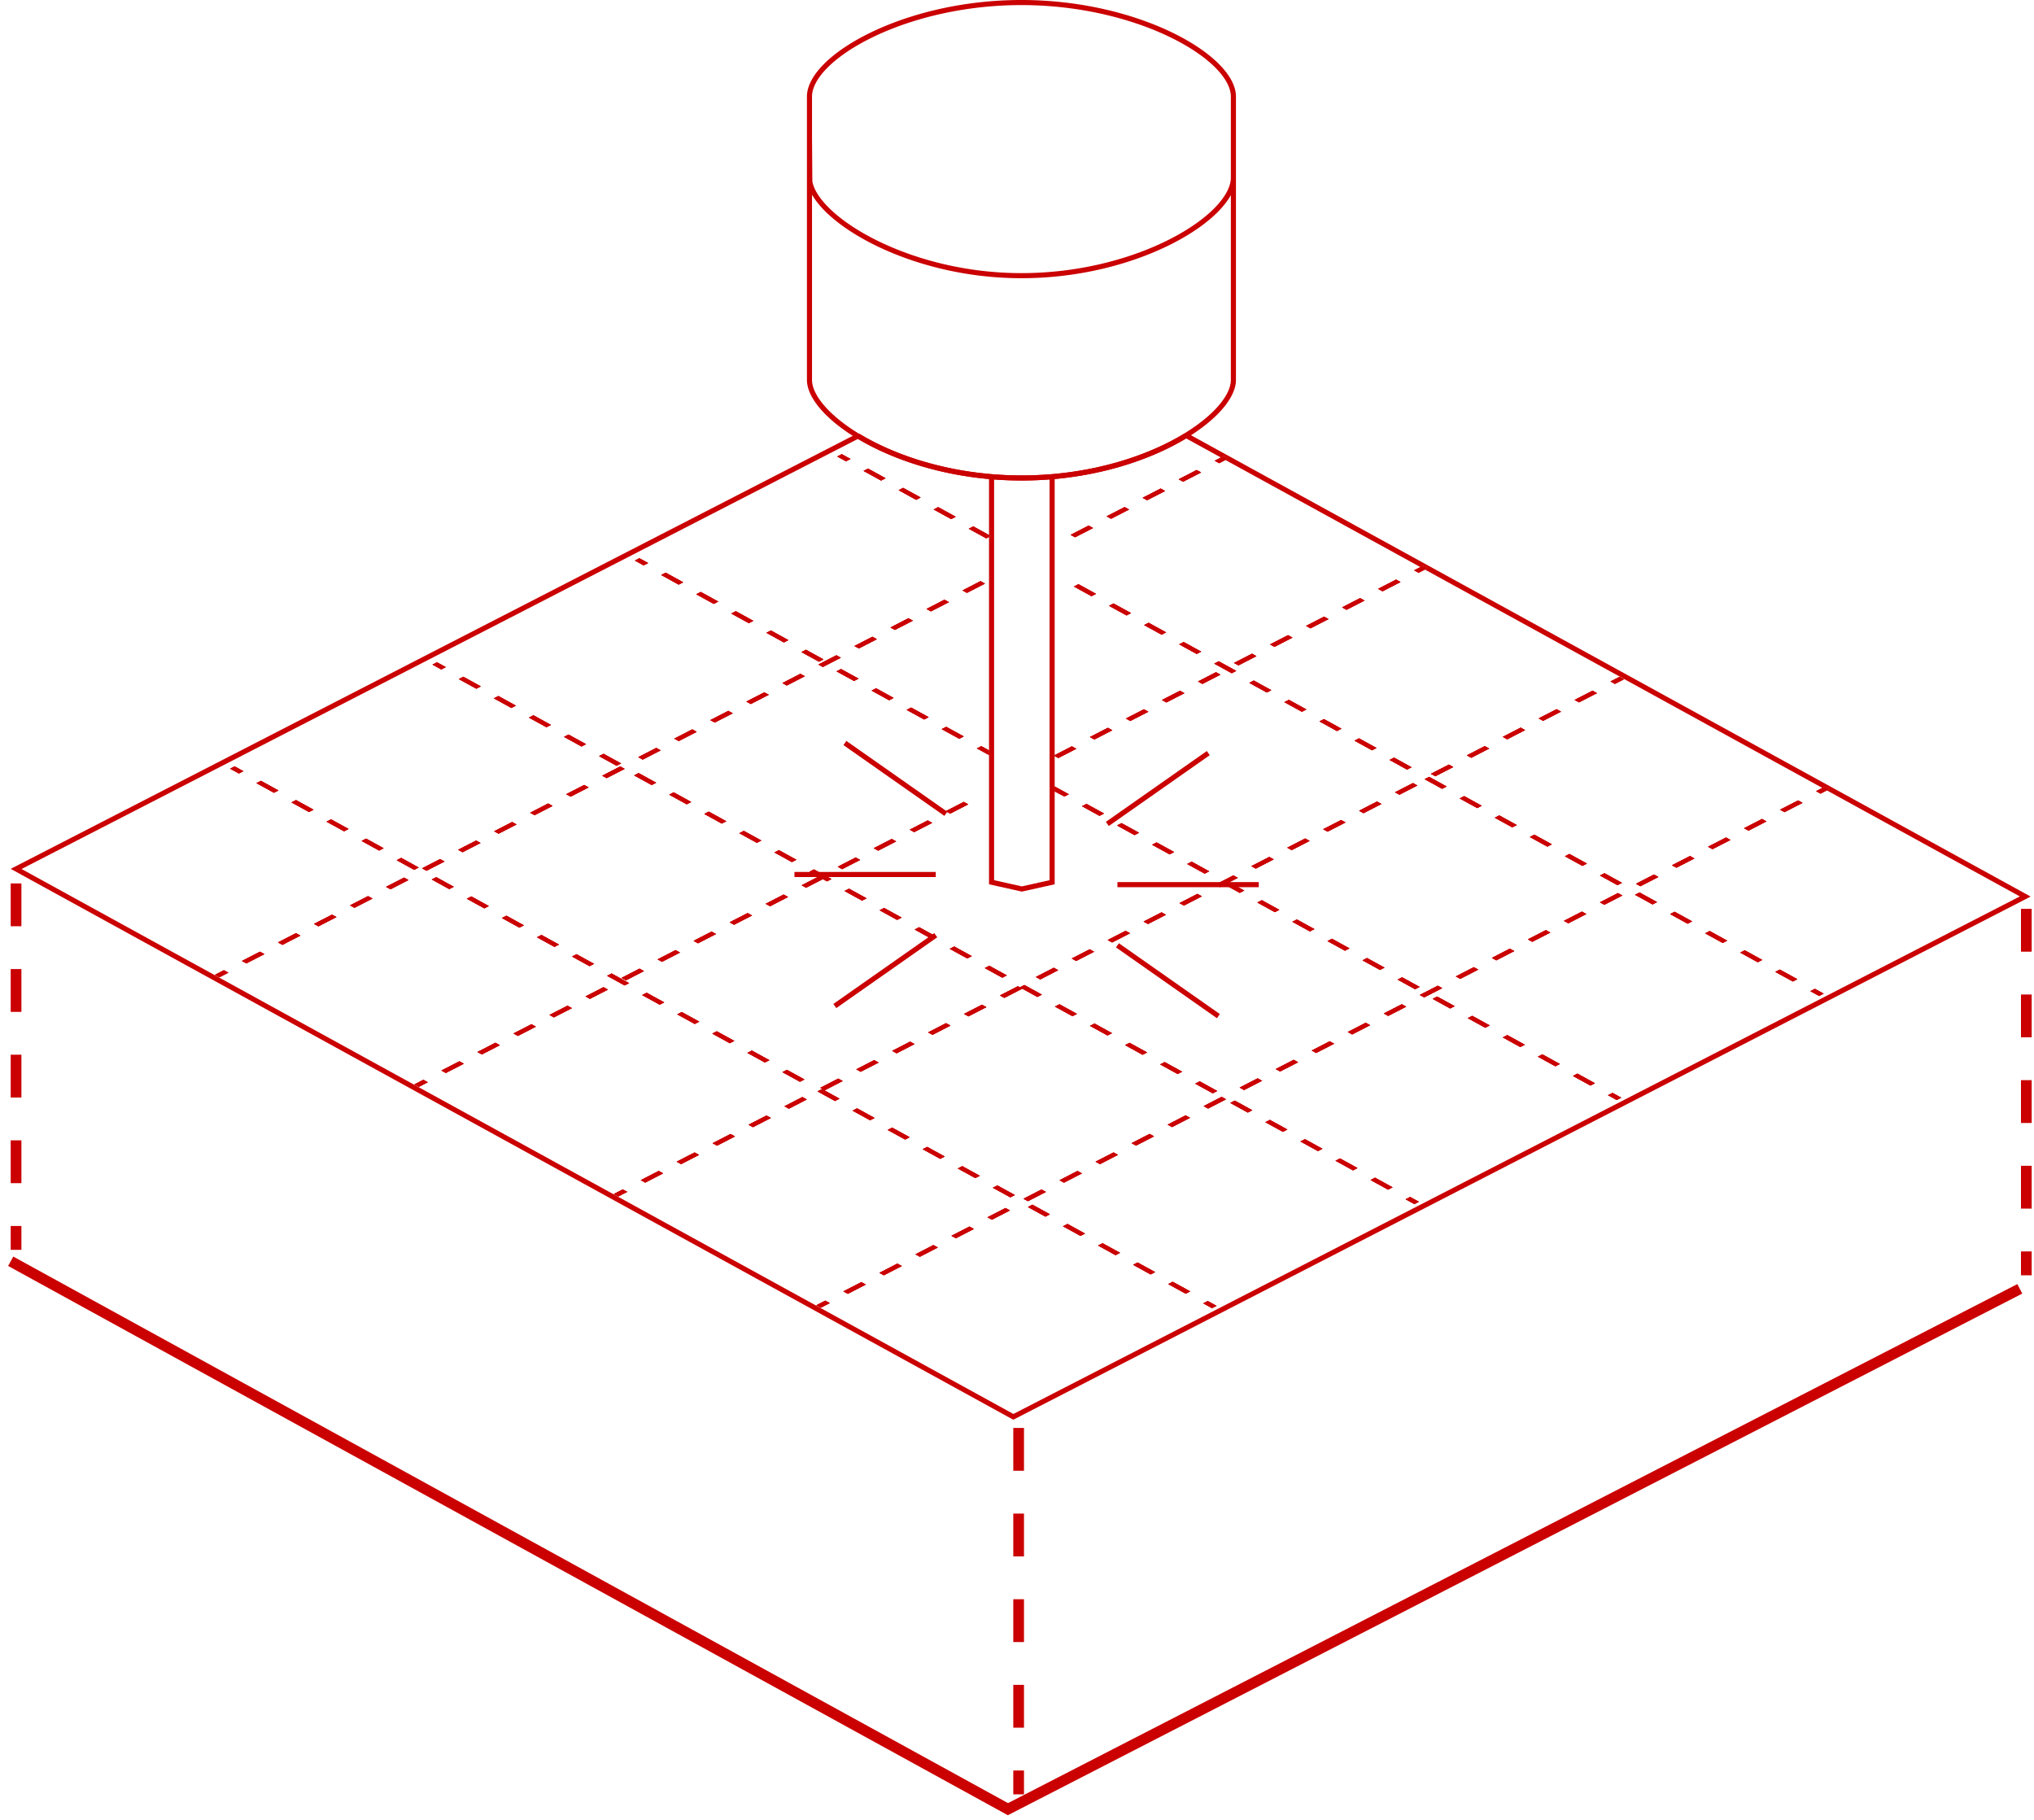 <svg width="190" height="170" viewBox="0 0 190 170" fill="none" xmlns="http://www.w3.org/2000/svg"><path d="M1 117.818L94.153 169l94.522-48.606" stroke="#ca0001"/><path stroke="#ca0001" stroke-dasharray="4 4" d="M1.5 82.523v34.228m93.653 16.638v34.228m94.13-82.717v34.229"/><path fill-rule="evenodd" clip-rule="evenodd" d="M22.314 72.255l-.82-.45.424-.217.819.45-.423.217zm18.904-9.721l-.819-.45.423-.218.82.45-.424.218zm18.905-9.721l-.82-.45.424-.218.819.45-.423.218zm18.904-9.722l-.819-.45.423-.217.819.45-.423.217zM25.59 74.055l-1.638-.9.422-.217 1.638.9-.422.217zm18.904-9.721l-1.638-.9.423-.218 1.638.9-.423.218zm18.904-9.722l-1.637-.9.422-.217 1.638.9-.423.217zm18.905-9.721l-1.638-.9.423-.217 1.638.9-.423.217zM28.865 75.855l-1.638-.9.423-.218 1.638.9-.423.218zm18.905-9.722l-1.638-.9.423-.217 1.638.9-.423.217zm18.904-9.72l-1.638-.9.423-.218 1.638.9-.423.217zM85.58 46.69l-1.638-.9.422-.217 1.638.9-.422.217zM32.14 77.654l-1.638-.9.423-.217 1.638.9-.423.218zm18.904-9.72l-1.638-.9.423-.218 1.638.9-.423.217zm18.905-9.722l-1.638-.9.423-.217 1.638.9-.423.217zm18.904-9.721l-1.638-.9.423-.218 1.638.9-.423.218zM35.417 79.454l-1.638-.9.423-.217 1.637.9-.422.217zm18.904-9.721l-1.638-.9.423-.217 1.638.9-.423.217zm18.904-9.721l-1.637-.9.422-.218 1.638.9-.422.218zM92.13 50.29l-1.638-.9.423-.217 1.471.808.167.092-.167.086-.256.131zM38.692 81.254l-1.638-.9.423-.217 1.638.9-.423.217zm18.905-9.721l-1.638-.9.423-.218 1.638.9-.423.218zM76.5 61.812l-1.638-.9.423-.218 1.638.9-.423.218zM21.333 90.86l-.84.432-.417-.229.84-.432.418.229zm3.366-1.731l-1.683.865-.416-.229 1.682-.865.417.229zm3.365-1.73l-1.682.865-.417-.23 1.683-.865.416.23zm3.366-1.731l-1.683.865-.417-.229 1.683-.865.417.229zm3.365-1.73l-1.683.864-.416-.229 1.683-.865.416.23zm3.365-1.731l-1.682.865-.417-.23 1.683-.864.416.229zm3.366-1.731l-1.683.865-.416-.229 1.682-.865.417.229zm3.365-1.73l-1.682.865-.417-.23 1.683-.865.416.23zm3.366-1.731l-1.683.865-.417-.229 1.683-.865.417.229zm3.365-1.73l-1.682.864-.417-.228 1.682-.866.417.23zm3.366-1.731l-1.683.865-.417-.23 1.683-.864.417.228zm3.365-1.731l-1.683.865-.416-.229 1.682-.865.417.229zm3.365-1.73l-1.682.865-.417-.23 1.683-.865.416.23zm3.366-1.731l-1.683.865-.417-.229 1.683-.865.417.229zm3.365-1.73l-1.683.864-.416-.228 1.683-.866.416.23zm3.366-1.732l-1.683.866-.417-.23 1.683-.864.417.228zm3.365-1.73l-1.683.865-.416-.229 1.682-.865.417.229zm3.365-1.73l-1.682.865-.417-.23 1.683-.865.416.23zm3.366-1.731l-1.683.865-.417-.229 1.683-.865.417.229zm3.365-1.73l-1.682.864-.417-.229 1.682-.865.417.23zm3.366-1.731l-1.683.865-.417-.23 1.683-.864.417.229zm3.365-1.731l-1.683.865-.416-.229 1.682-.865.417.229zm10.096-5.192l-1.683.865-.416-.229 1.683-.865.416.229zm3.366-1.73l-1.683.865-.417-.23 1.683-.864.417.228zm3.365-1.731l-1.683.865-.416-.229 1.682-.865.417.229zm3.365-1.73l-1.682.864-.417-.228 1.683-.866.416.23zm2.524-1.299l-.254.131-.587.302-.417-.229.587-.302.255-.13.416.228zM41.968 83.054l-1.638-.9.423-.217 1.638.9-.423.217zm18.904-9.721l-1.637-.9.422-.218 1.638.9-.422.218zm18.905-9.722l-1.638-.9.423-.217 1.638.9-.423.217zM45.244 84.854l-1.638-.9.423-.217 1.637.9-.422.217zm18.904-9.722l-1.638-.9.423-.217 1.638.9-.423.217zm18.905-9.72l-1.638-.9.423-.218 1.637.9-.422.217zm18.904-9.722l-1.638-.9.423-.218 1.638.9-.423.218zM48.52 86.654l-1.638-.9.422-.218 1.638.9-.422.218zm18.904-9.722l-1.638-.9.423-.217 1.638.9-.423.217zm18.904-9.721l-1.638-.9.423-.217 1.638.9-.423.217zm18.905-9.721l-1.638-.9.423-.218 1.638.9-.423.218zM51.795 88.453l-1.638-.9.423-.217 1.638.9-.423.217zm18.905-9.72l-1.638-.9.422-.218 1.638.9-.422.217zm18.904-9.722l-1.638-.9.423-.218 1.638.9-.423.218zm18.904-9.721l-1.637-.9.422-.218 1.638.9-.423.217zM55.071 90.252l-1.638-.9.423-.217 1.638.9-.423.217zm18.904-9.721l-1.637-.9.422-.217 1.638.9-.423.217zm37.809-19.443l-1.638-.9.423-.217 1.638.9-.423.217zM58.347 92.053l-1.638-.9.422-.217 1.638.9-.422.217zm18.102-10.162l-.836-.46.423-.217 1.638.9-.423.218-.385-.212-1.565.805-.417-.23 1.565-.804zm38.611-19.002l-1.638-.9.423-.217 1.638.9-.423.217zm-75.096 38.207l-.841.433-.417-.229.841-.433.417.229zm3.366-1.73l-1.683.865-.417-.229 1.683-.865.417.228zm3.365-1.731l-1.683.865-.416-.229 1.682-.865.417.229zm3.365-1.73l-1.682.864-.417-.229 1.683-.865.416.23zm3.366-1.731l-1.683.865-.417-.23 1.683-.864.417.229zm3.365-1.731l-1.683.865-.416-.229 1.682-.865.417.229zm3.366-1.73l-1.683.865-.417-.23 1.683-.865.416.23zm3.365-1.731l-1.683.865-.416-.229 1.682-.865.417.229zm3.365-1.73l-1.682.864-.417-.228 1.683-.866.416.23zm3.366-1.731l-1.683.865-.417-.23 1.683-.864.417.228zm3.365-1.731l-1.683.865-.416-.229 1.682-.865.417.229zm6.73-3.461l-1.682.865-.416-.229 1.682-.865.417.229zm3.366-1.73l-1.682.864-.417-.228 1.683-.866.416.23zm3.366-1.731l-1.683.865-.417-.23 1.683-.864.417.229zm3.365-1.731l-1.683.865-.416-.229 1.682-.865.417.229zm10.096-5.192l-1.682.865-.34-.186-.077-.043.077-.04 1.606-.825.416.23zm3.366-1.73l-1.683.865-.417-.23 1.683-.864.417.228zm3.365-1.731l-1.683.865-.416-.229 1.682-.865.417.229zm3.366-1.73l-1.683.865-.417-.23 1.683-.865.417.23zm3.365-1.731l-1.683.865-.416-.229 1.682-.865.417.229zm3.365-1.731l-1.682.865-.417-.229 1.683-.865.416.229zm3.366-1.73l-1.683.865-.417-.23 1.683-.864.417.228zm3.365-1.731l-1.683.865-.416-.229 1.682-.865.417.229zm3.366-1.73l-1.683.864-.417-.228 1.683-.866.417.23zm3.365-1.731l-1.683.865-.416-.229 1.682-.865.417.229zm2.524-1.298l-.254.13-.587.302-.417-.229.587-.301.254-.131.417.229zm-71.732 40.78l-1.638-.9.423-.216 1.638.9-.423.217zm18.905-9.72l-1.638-.9.423-.218 1.638.9-.423.218zm37.809-19.443l-1.638-.9.422-.217 1.638.9-.422.217zM64.898 95.653l-1.638-.9.423-.218 1.638.9-.423.218zm18.904-9.722l-1.637-.9.422-.217 1.638.9-.423.217zm18.905-9.721l-1.638-.9.423-.217 1.638.9-.423.217zm18.904-9.721l-1.638-.9.423-.218 1.638.9-.423.218zM68.174 97.452l-1.638-.9.423-.217 1.638.9-.423.217zm18.904-9.72l-1.638-.9.423-.218 1.062.583.576.317-.423.217zm18.905-9.722l-1.638-.9.422-.218 1.638.9-.422.218zm18.904-9.722l-1.638-.9.423-.217 1.638.9-.423.218zM71.449 99.252l-1.638-.9.423-.217 1.638.9-.423.217zm18.905-9.721l-1.638-.9.423-.217 1.638.9-.423.217zm18.904-9.721l-1.638-.9.423-.218 1.638.9-.423.218zm18.905-9.722l-1.638-.9.423-.217 1.637.9-.422.217zm-53.438 30.964l-1.638-.9.423-.217 1.638.9-.423.217zm18.904-9.721l-1.637-.9.422-.218 1.638.9-.423.218zm18.905-9.722l-1.638-.9.423-.217 1.638.9-.423.217zm18.904-9.72l-1.637-.9.422-.218 1.638.9-.423.217zm-72.846 39.445l-.839.431-.416-.229.838-.431.417.229zm3.355-1.726l-1.678.863-.416-.229 1.677-.862.417.228zm3.355-1.725l-1.677.863-.417-.229 1.677-.863.417.229zm3.355-1.725l-1.677.863-.417-.229 1.677-.863.417.229zm3.355-1.725l-1.677.862-.417-.229 1.677-.862.417.229zm3.355-1.726l-1.677.863-.417-.229 1.678-.863.416.229zm3.355-1.725l-1.677.863-.417-.229 1.677-.863.417.229zm3.355-1.725l-1.677.862-.417-.228 1.677-.863.417.229zm3.355-1.725l-1.677.862-.417-.229 1.678-.862.416.229zm3.355-1.726l-1.677.863-.417-.229 1.678-.863.416.23zm3.355-1.725l-1.677.863-.417-.23 1.678-.862.416.23zm3.354-1.725l-1.676.862-.417-.228 1.678-.863.187.103.422-.217 1.638.9-.423.218-1.409-.775zm3.356-1.725l-1.677.862-.417-.229 1.678-.862.416.228zm3.355-1.726l-1.677.863-.417-.229 1.678-.863.416.23zm3.355-1.725l-1.677.863-.417-.23 1.678-.862.416.229zm3.355-1.725l-1.677.862-.417-.229 1.678-.862.416.229zm3.355-1.725l-1.677.862-.417-.229 1.678-.862.416.228zm2.129-1.095l-.451.232-.417-.23 1.678-.862.416.23-.804.413 1.409.774-.422.217-1.409-.774zm4.581-2.356l-1.677.863-.417-.23 1.678-.862.416.229zm3.355-1.725l-1.677.862-.417-.229 1.678-.862.416.229zm3.355-1.726l-1.677.863-.417-.229 1.678-.862.416.228zm3.355-1.725l-1.677.863-.417-.23 1.678-.862.416.23zm3.355-1.725l-1.677.862-.417-.228 1.678-.863.416.229zm3.355-1.725l-1.677.862-.417-.229 1.678-.862.416.229zm3.355-1.726l-1.677.863-.417-.229 1.678-.863.416.23zm3.355-1.725l-1.677.863-.417-.23 1.678-.862.416.23zm3.355-1.725l-1.677.862-.417-.228 1.678-.863.416.229zm3.355-1.725l-1.677.862-.417-.229 1.678-.862.416.229zm2.517-1.294l-.839.43-.417-.228.839-.431.417.229zm-73.693 39.394l-1.638-.9.423-.217 1.638.899-.423.218zm56.713-29.164l-1.638-.9.423-.217 1.638.9-.423.217zm-53.438 30.964l-1.637-.9.422-.218 1.638.9-.422.218zm18.905-9.722l-1.638-.9.423-.217 1.638.9-.423.217zm18.904-9.721l-1.638-.9.423-.217 1.638.9-.423.217zm18.905-9.721l-1.638-.9.423-.218 1.638.9-.423.218zM84.552 106.45l-1.638-.899.423-.218 1.638.9-.423.217zm18.905-9.72l-1.638-.9.423-.218 1.637.9-.422.217zm18.904-9.722l-1.638-.9.423-.218 1.638.9-.423.218zm18.904-9.722l-1.637-.9.422-.217 1.638.9-.423.218zM87.828 108.25l-1.638-.9.423-.217 1.638.9-.423.217zm18.904-9.721l-1.638-.9.423-.217 1.638.9-.423.217zm18.905-9.721l-1.638-.9.423-.218 1.638.9-.423.218zm18.904-9.722l-1.638-.9.423-.217 1.638.9-.423.217zM91.104 110.05l-1.638-.9.422-.217 1.638.9-.422.217zm18.904-9.721l-1.638-.9.423-.218 1.638.9-.423.218zm18.904-9.722l-1.637-.9.422-.217 1.638.9-.423.217zm18.905-9.72l-1.638-.9.423-.218 1.638.9-.423.217zM94.379 111.85l-1.638-.9.423-.217 1.638.899-.423.218zm18.905-9.721l-1.638-.9.423-.218 1.637.9-.422.218zm18.904-9.722l-1.638-.9.423-.217 1.638.9-.423.217zm18.905-9.721l-1.638-.9.423-.217 1.637.9-.422.217zm-73.581 39.039l-.841.433-.417-.229.841-.433.417.229zm3.365-1.73l-1.682.865-.417-.229 1.683-.865.416.229zm3.366-1.731l-1.683.865-.417-.229 1.683-.865.417.229zm3.365-1.731l-1.683.866-.416-.229 1.682-.865.417.228zm3.365-1.73l-1.682.865-.417-.229 1.683-.865.416.229zm3.366-1.731l-1.683.866-.416-.229 1.682-.866.417.229zm3.365-1.73l-1.682.865-.417-.229 1.683-.865.416.229zm3.366-1.731l-1.683.865-.417-.229 1.683-.865.417.229zm3.365-1.731l-1.683.866-.416-.229 1.682-.866.417.229zm3.365-1.73l-1.682.865-.417-.229 1.683-.865.416.229zm3.366-1.731l-1.683.865-.416-.228 1.682-.866.417.229zm3.365-1.73l-1.682.865-.417-.229 1.683-.865.416.229zm3.366-1.731l-1.683.865-.417-.229 1.683-.865.417.229zm3.365-1.73l-1.683.865-.416-.23 1.682-.865.417.23zm3.365-1.731l-1.682.865-.417-.229 1.683-.865.416.229zm3.366-1.73l-1.683.864-.416-.229 1.682-.865.417.23zm3.365-1.731l-1.682.865-.417-.23 1.683-.864.416.229zm3.366-1.731l-1.683.865-.417-.229 1.683-.865.417.229zm3.365-1.73l-1.683.865-.416-.23 1.682-.865.417.23zm3.365-1.731l-1.682.865-.417-.229 1.683-.865.416.229zm3.366-1.73l-1.683.864-.416-.228 1.682-.866.417.23zm3.365-1.731l-1.682.865-.417-.23 1.683-.864.416.228zm3.366-1.731l-1.683.865-.417-.229 1.683-.865.417.229zm3.365-1.73l-1.683.865-.416-.23 1.682-.865.417.23zm3.365-1.731l-1.682.865-.417-.229 1.683-.865.416.229zm3.366-1.73l-1.683.864-.416-.228 1.682-.866.417.23zm3.365-1.731l-1.682.865-.417-.23 1.683-.864.416.229zm3.366-1.73l-1.683.865-.417-.229 1.683-.865.417.229zm2.524-1.298l-.255.13-.587.303-.416-.23.587-.301.254-.131.417.229zM97.655 113.65l-1.638-.9.423-.218 1.638.9-.423.218zm18.904-9.722l-1.637-.9.422-.217 1.638.9-.423.217zm18.905-9.721l-1.638-.9.423-.217 1.638.9-.423.217zm18.904-9.721l-1.638-.9.423-.218 1.638.9-.423.218zm-53.437 30.963l-1.638-.899.423-.218 1.637.9-.422.217zm18.904-9.721l-1.638-.9.423-.217 1.638.9-.423.217zm18.905-9.721l-1.638-.9.422-.218 1.638.9-.422.218zm18.904-9.721l-1.638-.9.423-.218 1.638.9-.423.218zm-53.438 30.963l-1.637-.9.422-.217 1.638.9-.423.217zm18.905-9.721l-1.638-.9.423-.217 1.638.9-.423.217zm18.904-9.721l-1.638-.9.423-.218 1.638.9-.423.218zm18.905-9.722l-1.638-.9.423-.217 1.637.9-.422.217zm-53.438 30.964l-1.638-.9.423-.217 1.638.9-.423.217zm18.905-9.721l-1.638-.9.422-.218 1.638.9-.422.218zm18.904-9.721l-1.638-.9.423-.218 1.638.9-.423.218zm18.904-9.722l-1.637-.9.422-.217 1.638.9-.423.217zm-53.437 30.964l-1.638-.9.423-.217 1.638.899-.423.218zm18.904-9.721l-1.638-.9.423-.218 1.638.9-.423.218zm18.905-9.722l-1.638-.9.423-.217 1.637.9-.422.217zm18.904-9.721l-1.638-.9.423-.217 1.638.9-.423.217zM113.215 122.2l-.819-.45.422-.218.819.45-.422.218zm18.904-9.722l-.819-.45.423-.217.819.45-.423.217zm18.904-9.721l-.819-.45.423-.217.819.45-.423.217zm18.905-9.721l-.819-.45.423-.218.819.45-.423.218z" fill="#ca0001"/><path fill-rule="evenodd" clip-rule="evenodd" d="M90.915 49.173l1.471.808v.178l-.256.131-1.638-.9.423-.217zm.75 20.52l.721.397v.45l-1.144-.63.423-.217zm7.766 4.717l-.912-.477v-.474l1.335.734-.423.217zm-.572-3.6l-.34-.186v-.082l1.606-.826.416.23-1.682.864zm14.606-27.771l.587-.302.417.23-.587.3-.417-.228zm18.631 10.236l.587-.301.417.229-.587.301-.417-.229zm37.548 20.63l.587-.301.416.229-.587.302-.416-.23zm-147.33-1.65l-.82-.45.424-.217.819.45-.423.217zm18.904-9.721l-.819-.45.423-.218.82.45-.424.218zm18.905-9.721l-.82-.45.424-.218.819.45-.423.218zm18.904-9.722l-.819-.45.423-.217.819.45-.423.217zM25.59 74.055l-1.638-.9.422-.217 1.638.9-.422.217zm18.904-9.721l-1.638-.9.423-.218 1.638.9-.423.218zm18.904-9.722l-1.637-.9.422-.217 1.638.9-.423.217zm18.905-9.721l-1.638-.9.423-.217 1.638.9-.423.217zM28.865 75.855l-1.638-.9.423-.218 1.638.9-.423.218zm18.905-9.722l-1.638-.9.423-.217 1.638.9-.423.217zm18.904-9.72l-1.638-.9.423-.218 1.638.9-.423.217zM85.58 46.69l-1.638-.9.422-.217 1.638.9-.422.217zM32.14 77.654l-1.638-.9.423-.217 1.638.9-.423.218zm18.904-9.72l-1.638-.9.423-.218 1.638.9-.423.217zm18.905-9.722l-1.638-.9.423-.217 1.638.9-.423.217zm18.904-9.721l-1.638-.9.423-.218 1.638.9-.423.218zM35.417 79.454l-1.638-.9.423-.217 1.637.9-.422.217zm18.904-9.721l-1.638-.9.423-.217 1.638.9-.423.217zm18.904-9.721l-1.637-.9.422-.218 1.638.9-.422.218zM38.692 81.254l-1.638-.9.423-.217 1.638.9-.423.217zm18.905-9.721l-1.638-.9.423-.218 1.638.9-.423.218zM76.5 61.812l-1.638-.9.423-.218 1.638.9-.423.218zM21.333 90.86l-.84.432-.417-.229.84-.432.418.229zm3.366-1.731l-1.683.865-.416-.229 1.682-.865.417.229zm3.365-1.73l-1.682.865-.417-.23 1.683-.865.416.23zm3.366-1.731l-1.683.865-.417-.229 1.683-.865.417.229zm3.365-1.73l-1.683.864-.416-.229 1.683-.865.416.23zm3.365-1.731l-1.682.865-.417-.23 1.683-.864.416.229zm3.366-1.731l-1.683.865-.416-.229 1.682-.865.417.229zm3.365-1.73l-1.682.865-.417-.23 1.683-.865.416.23zm3.366-1.731l-1.683.865-.417-.229 1.683-.865.417.229zm3.365-1.73l-1.682.864-.417-.228 1.682-.866.417.23zm3.366-1.731l-1.683.865-.417-.23 1.683-.864.417.228zm3.365-1.731l-1.683.865-.416-.229 1.682-.865.417.229zm3.365-1.73l-1.682.865-.417-.23 1.683-.865.416.23zm3.366-1.731l-1.683.865-.417-.229 1.683-.865.417.229zm3.365-1.73l-1.683.864-.416-.228 1.683-.866.416.23zm3.366-1.732l-1.683.866-.417-.23 1.683-.864.417.228zm3.365-1.73l-1.683.865-.416-.229 1.682-.865.417.229zm3.365-1.73l-1.682.865-.417-.23 1.683-.865.416.23zm3.366-1.731l-1.683.865-.417-.229 1.683-.865.417.229zm3.365-1.73l-1.682.864-.417-.229 1.682-.865.417.23zm3.366-1.731l-1.683.865-.417-.23 1.683-.864.417.229zm3.365-1.731l-1.683.865-.416-.229 1.682-.865.417.229zm10.096-5.192l-1.683.865-.416-.229 1.683-.865.416.229zm3.366-1.73l-1.683.865-.417-.23 1.683-.864.417.228zm3.365-1.731l-1.683.865-.416-.229 1.682-.865.417.229zm3.365-1.73l-1.682.864-.417-.228 1.683-.866.416.23zm-70.23 38.92l-1.639-.9.423-.217 1.638.9-.423.217zm18.904-9.721l-1.638-.9.422-.218 1.638.9-.422.218zm18.904-9.722l-1.638-.9.423-.217 1.638.9-.423.217zM45.244 84.854l-1.638-.9.423-.217 1.637.9-.422.217zm18.904-9.722l-1.638-.9.423-.217 1.638.9-.423.217zm18.905-9.72l-1.638-.9.423-.218 1.637.9-.422.217zm18.904-9.722l-1.638-.9.423-.218 1.638.9-.423.218zM48.52 86.654l-1.638-.9.422-.218 1.638.9-.422.218zm18.904-9.722l-1.638-.9.423-.217 1.638.9-.423.217zm18.904-9.721l-1.638-.9.423-.217 1.638.9-.423.217zm18.905-9.721l-1.638-.9.423-.218 1.638.9-.423.218zM51.795 88.453l-1.638-.9.423-.217 1.638.9-.423.217zm18.905-9.72l-1.638-.9.422-.218 1.638.9-.422.217zm18.904-9.722l-1.638-.9.423-.218 1.638.9-.423.218zm18.904-9.721l-1.637-.9.422-.218 1.638.9-.423.217zM55.071 90.252l-1.638-.9.423-.217 1.638.9-.423.217zm18.904-9.721l-1.637-.9.422-.217 1.638.9-.423.217zm37.809-19.443l-1.638-.9.423-.217 1.638.9-.423.217zM58.347 92.053l-1.638-.9.422-.217 1.638.9-.422.217zm18.102-10.162l-.836-.46.423-.217 1.638.9-.423.218-.385-.212-1.565.805-.417-.23 1.565-.804zm38.611-19.002l-1.638-.9.423-.217 1.638.9-.423.217zm-75.096 38.207l-.841.433-.417-.229.841-.433.417.229zm3.366-1.73l-1.683.865-.417-.229 1.683-.865.417.228zm3.365-1.731l-1.683.865-.416-.229 1.682-.865.417.229zm3.365-1.73l-1.682.864-.417-.229 1.683-.865.416.23zm3.366-1.731l-1.683.865-.417-.23 1.683-.864.417.229zm3.365-1.731l-1.683.865-.416-.229 1.682-.865.417.229zm3.366-1.73l-1.683.865-.417-.23 1.683-.865.416.23zm3.365-1.731l-1.683.865-.416-.229 1.682-.865.417.229zm3.365-1.73l-1.682.864-.417-.228 1.683-.866.416.23zm3.366-1.731l-1.683.865-.417-.23 1.683-.864.417.228zm3.365-1.731l-1.683.865-.416-.229 1.682-.865.417.229zm6.73-3.461l-1.682.865-.416-.229 1.682-.865.417.229zm3.366-1.73l-1.682.864-.417-.228 1.683-.866.416.23zm3.366-1.731l-1.683.865-.417-.23 1.683-.864.417.229zm3.365-1.731l-1.683.865-.416-.229 1.682-.865.417.229zm13.462-6.922l-1.683.865-.417-.23 1.683-.864.417.228zm3.365-1.731l-1.683.865-.416-.229 1.682-.865.417.229zm3.366-1.73l-1.683.865-.417-.23 1.683-.865.417.23zm3.365-1.731l-1.683.865-.416-.229 1.682-.865.417.229zm3.365-1.731l-1.682.865-.417-.229 1.683-.865.416.229zm3.366-1.73l-1.683.865-.417-.23 1.683-.864.417.228zm3.365-1.731l-1.683.865-.416-.229 1.682-.865.417.229zm3.366-1.73l-1.683.864-.417-.228 1.683-.866.417.23zm3.365-1.731l-1.683.865-.416-.229 1.682-.865.417.229zM61.622 93.853l-1.638-.9.423-.218 1.638.9-.423.218zm18.905-9.721l-1.638-.9.423-.218 1.638.9-.423.218zm37.809-19.443l-1.638-.9.422-.217 1.638.9-.422.217zM64.898 95.653l-1.638-.9.423-.218 1.638.9-.423.218zm18.904-9.722l-1.637-.9.422-.217 1.638.9-.423.217zm18.905-9.721l-1.638-.9.423-.217 1.638.9-.423.217zm18.904-9.721l-1.638-.9.423-.218 1.638.9-.423.218zM68.174 97.452l-1.638-.9.423-.217 1.638.9-.423.217zm18.904-9.72l-1.638-.9.423-.218 1.062.583.576.317-.423.217zm18.905-9.722l-1.638-.9.422-.218 1.638.9-.422.218zm18.904-9.722l-1.638-.9.423-.217 1.638.9-.423.218zM71.449 99.252l-1.638-.9.423-.217 1.638.9-.423.217zm18.905-9.721l-1.638-.9.423-.217 1.638.9-.423.217zm18.904-9.721l-1.638-.9.423-.218 1.638.9-.423.218zm18.905-9.722l-1.638-.9.423-.217 1.637.9-.422.217zm-53.438 30.964l-1.638-.9.423-.217 1.638.9-.423.217zm18.904-9.721l-1.637-.9.422-.218 1.638.9-.423.218zm18.905-9.722l-1.638-.9.423-.217 1.638.9-.423.217zm18.904-9.72l-1.637-.9.422-.218 1.638.9-.423.217zm-72.846 39.445l-.839.431-.416-.229.838-.431.417.229zm3.355-1.726l-1.678.863-.416-.229 1.677-.862.417.228zm3.355-1.725l-1.677.863-.417-.229 1.677-.863.417.229zm3.355-1.725l-1.677.863-.417-.229 1.677-.863.417.229zm3.355-1.725l-1.677.862-.417-.229 1.677-.862.417.229zm3.355-1.726l-1.677.863-.417-.229 1.678-.863.416.229zm3.355-1.725l-1.677.863-.417-.229 1.677-.863.417.229zm3.355-1.725l-1.677.862-.417-.228 1.677-.863.417.229zm3.355-1.725l-1.677.862-.417-.229 1.678-.862.416.229zm3.355-1.726l-1.677.863-.417-.229 1.678-.863.416.23zm3.355-1.725l-1.677.863-.417-.23 1.678-.862.416.23zm3.354-1.725l-1.676.862-.417-.228 1.678-.863.187.103.422-.217 1.638.9-.423.218-1.409-.775zm3.356-1.725l-1.677.862-.417-.229 1.678-.862.416.228zm3.355-1.726l-1.677.863-.417-.229 1.678-.863.416.23zm3.355-1.725l-1.677.863-.417-.23 1.678-.862.416.229zm3.355-1.725l-1.677.862-.417-.229 1.678-.862.416.229zm3.355-1.725l-1.677.862-.417-.229 1.678-.862.416.228zm2.129-1.095l-.451.232-.417-.23 1.678-.862.416.23-.804.413 1.409.774-.422.217-1.409-.774zm4.581-2.356l-1.677.863-.417-.23 1.678-.862.416.229zm3.355-1.725l-1.677.862-.417-.229 1.678-.862.416.229zm3.355-1.726l-1.677.863-.417-.229 1.678-.862.416.228zm3.355-1.725l-1.677.863-.417-.23 1.678-.862.416.23zm3.355-1.725l-1.677.862-.417-.228 1.678-.863.416.229zm3.355-1.725l-1.677.862-.417-.229 1.678-.862.416.229zm3.355-1.726l-1.677.863-.417-.229 1.678-.863.416.23zm3.355-1.725l-1.677.863-.417-.23 1.678-.862.416.23zm3.355-1.725l-1.677.862-.417-.228 1.678-.863.416.229zm3.355-1.725l-1.677.862-.417-.229 1.678-.862.416.229zm2.517-1.294l-.839.43-.417-.228.839-.431.417.229zm-73.693 39.394l-1.638-.9.423-.217 1.638.899-.423.218zm56.713-29.164l-1.638-.9.423-.217 1.638.9-.423.217zm-53.438 30.964l-1.637-.9.422-.218 1.638.9-.422.218zm18.905-9.722l-1.638-.9.423-.217 1.638.9-.423.217zm18.904-9.721l-1.638-.9.423-.217 1.638.9-.423.217zm18.905-9.721l-1.638-.9.423-.218 1.638.9-.423.218zM84.552 106.45l-1.638-.899.423-.218 1.638.9-.423.217zm18.905-9.72l-1.638-.9.423-.218 1.637.9-.422.217zm18.904-9.722l-1.638-.9.423-.218 1.638.9-.423.218zm18.904-9.722l-1.637-.9.422-.217 1.638.9-.423.218zM87.828 108.25l-1.638-.9.423-.217 1.638.9-.423.217zm18.904-9.721l-1.638-.9.423-.217 1.638.9-.423.217zm18.905-9.721l-1.638-.9.423-.218 1.638.9-.423.218zm18.904-9.722l-1.638-.9.423-.217 1.638.9-.423.217zM91.104 110.05l-1.638-.9.422-.217 1.638.9-.422.217zm18.904-9.721l-1.638-.9.423-.218 1.638.9-.423.218zm18.904-9.722l-1.637-.9.422-.217 1.638.9-.423.217zm18.905-9.72l-1.638-.9.423-.218 1.638.9-.423.217zM94.379 111.85l-1.638-.9.423-.217 1.638.899-.423.218zm18.905-9.721l-1.638-.9.423-.218 1.637.9-.422.218zm18.904-9.722l-1.638-.9.423-.217 1.638.9-.423.217zm18.905-9.721l-1.638-.9.423-.217 1.637.9-.422.217zm-73.581 39.039l-.841.433-.417-.229.841-.433.417.229zm3.365-1.73l-1.682.865-.417-.229 1.683-.865.416.229zm3.366-1.731l-1.683.865-.417-.229 1.683-.865.417.229zm3.365-1.731l-1.683.866-.416-.229 1.682-.865.417.228zm3.365-1.73l-1.682.865-.417-.229 1.683-.865.416.229zm3.366-1.731l-1.683.866-.416-.229 1.682-.866.417.229zm3.365-1.73l-1.682.865-.417-.229 1.683-.865.416.229zm3.366-1.731l-1.683.865-.417-.229 1.683-.865.417.229zm3.365-1.731l-1.683.866-.416-.229 1.682-.866.417.229zm3.365-1.73l-1.682.865-.417-.229 1.683-.865.416.229zm3.366-1.731l-1.683.865-.416-.228 1.682-.866.417.229zm3.365-1.73l-1.682.865-.417-.229 1.683-.865.416.229zm3.366-1.731l-1.683.865-.417-.229 1.683-.865.417.229zm3.365-1.73l-1.683.865-.416-.23 1.682-.865.417.23zm3.365-1.731l-1.682.865-.417-.229 1.683-.865.416.229zm3.366-1.73l-1.683.864-.416-.229 1.682-.865.417.23zm3.365-1.731l-1.682.865-.417-.23 1.683-.864.416.229zm3.366-1.731l-1.683.865-.417-.229 1.683-.865.417.229zm3.365-1.73l-1.683.865-.416-.23 1.682-.865.417.23zm3.365-1.731l-1.682.865-.417-.229 1.683-.865.416.229zm3.366-1.73l-1.683.864-.416-.228 1.682-.866.417.23zm3.365-1.731l-1.682.865-.417-.23 1.683-.864.416.228zm3.366-1.731l-1.683.865-.417-.229 1.683-.865.417.229zm3.365-1.73l-1.683.865-.416-.23 1.682-.865.417.23zm3.365-1.731l-1.682.865-.417-.229 1.683-.865.416.229zm3.366-1.73l-1.683.864-.416-.228 1.682-.866.417.23zm3.365-1.731l-1.682.865-.417-.23 1.683-.864.416.229zm3.366-1.73l-1.683.865-.417-.229 1.683-.865.417.229zm-70.723 38.65l-1.638-.9.423-.218 1.638.9-.423.218zm18.904-9.722l-1.637-.9.422-.217 1.638.9-.423.217zm18.905-9.721l-1.638-.9.423-.217 1.638.9-.423.217zm18.904-9.721l-1.638-.9.423-.218 1.638.9-.423.218zm-53.437 30.963l-1.638-.899.423-.218 1.637.9-.422.217zm18.904-9.721l-1.638-.9.423-.217 1.638.9-.423.217zm18.905-9.721l-1.638-.9.422-.218 1.638.9-.422.218zm18.904-9.721l-1.638-.9.423-.218 1.638.9-.423.218zm-53.438 30.963l-1.637-.9.422-.217 1.638.9-.423.217zm18.905-9.721l-1.638-.9.423-.217 1.638.9-.423.217zm18.904-9.721l-1.638-.9.423-.218 1.638.9-.423.218zm18.905-9.722l-1.638-.9.423-.217 1.637.9-.422.217zm-53.438 30.964l-1.638-.9.423-.217 1.638.9-.423.217zm18.905-9.721l-1.638-.9.422-.218 1.638.9-.422.218zm18.904-9.721l-1.638-.9.423-.218 1.638.9-.423.218zm18.904-9.722l-1.637-.9.422-.217 1.638.9-.423.217zm-53.437 30.964l-1.638-.9.423-.217 1.638.899-.423.218zm18.904-9.721l-1.638-.9.423-.218 1.638.9-.423.218zm18.905-9.722l-1.638-.9.423-.217 1.637.9-.422.217zm18.904-9.721l-1.638-.9.423-.217 1.638.9-.423.217zM113.215 122.2l-.819-.45.422-.218.819.45-.422.218zm18.904-9.722l-.819-.45.423-.217.819.45-.423.217zm18.904-9.721l-.819-.45.423-.217.819.45-.423.217zm18.905-9.721l-.819-.45.423-.218.819.45-.423.218z" fill="#ca0001"/><path fill-rule="evenodd" clip-rule="evenodd" d="M90.492 49.39l1.638.9.256-.131.167-.086-.167-.092-1.471-.808-.423.218zm80.155 24.443l.255-.131-.417-.229-.254.13-.587.303.416.229.587-.302zM133.1 53.203l.254-.131-.417-.23-.254.132-.587.301.417.23.587-.303zm-18.631-10.237l.254-.13-.416-.23-.255.131-.587.302.417.229.587-.302zM92.386 70.09l-.721-.397-.423.218 1.144.628v-.45zm6.133 3.843l.912.477.423-.217-1.335-.734v.474zm0-3.31l.34.187 1.682-.865-.416-.229-1.606.826-.077.04.077.042zm-77.024 1.182l.819.45.423-.217-.82-.45-.422.217zm18.904-9.721l.82.45.422-.218-.819-.45-.423.218zm18.905-9.721l.819.45.422-.218-.818-.45-.423.218zm18.904-9.722l.82.45.422-.217-.819-.45-.423.217zM23.952 73.155l1.638.9.422-.218-1.637-.9-.423.218zm18.904-9.721l1.638.9.423-.218-1.638-.9-.423.218zm18.905-9.722l1.637.9.423-.217-1.638-.9-.422.217zm18.904-9.72l1.638.899.423-.217-1.638-.9-.423.217zM27.227 74.954l1.638.9.423-.218-1.638-.9-.423.218zm18.905-9.721l1.638.9.422-.218-1.637-.9-.423.218zm18.904-9.722l1.638.9.423-.217-1.638-.9-.423.217zm18.905-9.721l1.638.9.422-.218-1.638-.9-.422.218zM30.503 76.755l1.638.9.423-.218-1.638-.9-.423.218zm18.904-9.722l1.638.9.423-.217-1.638-.9-.422.217zm18.905-9.721l1.638.9.423-.218-1.638-.9-.423.218zm18.904-9.721l1.638.9.423-.218-1.638-.9-.423.218zM33.78 78.555l1.638.9.422-.218-1.637-.9-.423.218zm18.904-9.722l1.638.9.423-.217-1.638-.9-.423.217zm18.905-9.721l1.638.9.422-.218-1.638-.9-.422.218zM37.055 80.354l1.637.9.423-.217-1.638-.9-.422.217zm18.904-9.721l1.638.9.423-.218-1.638-.9-.423.218zm18.904-9.721l1.638.9.423-.218-1.638-.9-.423.218zm-54.37 30.38l.84-.432-.416-.23-.841.433.416.23zm2.523-1.298l1.683-.865-.417-.229-1.682.865.416.23zm3.366-1.73l1.682-.866-.416-.229-1.683.866.417.229zm3.365-1.73l1.683-.866-.417-.23-1.683.866.417.23zm3.365-1.732l1.683-.865-.416-.229-1.683.865.416.23zm3.366-1.73l1.682-.865-.416-.23-1.683.866.417.229zm3.365-1.73l1.683-.866-.417-.229-1.682.865.416.23zm3.366-1.731l1.682-.866-.416-.229-1.683.866.417.229zm3.365-1.731l1.683-.865-.417-.23-1.683.866.417.229zm3.366-1.73l1.682-.866-.416-.229-1.683.865.416.23zm3.365-1.731l1.683-.865-.417-.23-1.683.866.417.229zm3.365-1.73l1.683-.866-.417-.229-1.682.865.416.23zm3.366-1.731l1.682-.866-.416-.229-1.683.866.417.229zm3.365-1.731l1.683-.865-.417-.23-1.683.866.417.229zm3.365-1.73l1.683-.866-.416-.229-1.683.865.416.23zm3.366-1.731l1.683-.866-.417-.228-1.683.865.417.229zm3.365-1.73l1.683-.866-.417-.229-1.682.865.416.23zm3.366-1.731l1.682-.866-.416-.229-1.683.866.417.229zm3.365-1.731l1.683-.865-.417-.23-1.683.866.417.229zm3.366-1.73l1.682-.866-.416-.229-1.683.865.416.23zm3.365-1.731l1.683-.865-.417-.23-1.683.866.417.229zm3.365-1.73l1.683-.866-.417-.23-1.682.866.416.23zm10.096-5.193l1.683-.865-.416-.229-1.683.865.416.23zm3.366-1.73l1.683-.866-.417-.229-1.683.866.417.229zm3.365-1.73l1.683-.866-.417-.23-1.682.866.416.23zm3.366-1.731l1.682-.866-.416-.229-1.683.866.417.228zM40.33 82.154l1.638.9.423-.217-1.638-.9-.423.217zm18.905-9.721l1.638.9.422-.218-1.638-.9-.422.218zm18.904-9.722l1.638.9.423-.217-1.638-.9-.423.217zM43.606 83.954l1.638.9.422-.218-1.637-.9-.423.218zm18.904-9.721l1.638.9.423-.218-1.638-.9-.423.218zm18.905-9.722l1.638.9.422-.217-1.637-.9-.423.217zm18.904-9.721l1.638.9.423-.218-1.638-.9-.423.218zM46.882 85.754l1.638.9.422-.218-1.638-.9-.422.218zm18.904-9.722l1.638.9.423-.217-1.638-.9-.423.217zm18.904-9.72l1.638.899.423-.217-1.638-.9-.422.217zm18.905-9.722l1.638.9.423-.218-1.638-.9-.423.218zM50.157 87.553l1.638.9.423-.217-1.638-.9-.423.218zm18.905-9.72l1.638.9.422-.218-1.638-.9-.422.217zm18.904-9.722l1.638.9.423-.218-1.638-.9-.423.218zm18.905-9.721l1.637.9.423-.218-1.638-.9-.422.218zM53.433 89.353l1.638.9.423-.217-1.638-.9-.423.217zm18.905-9.721l1.637.9.423-.218-1.638-.9-.422.218zm37.808-19.443l1.638.9.423-.217-1.638-.9-.423.217zM56.709 91.153l1.638.9.422-.217-1.637-.9-.423.217zm18.904-9.721l.836.459-1.565.805.417.229 1.565-.805.385.212.423-.218-1.638-.9-.423.218zm37.809-19.443l1.638.9.423-.217-1.638-.9-.423.217zm-74.3 39.54l.842-.433-.417-.229-.84.433.416.229zm2.525-1.298l1.683-.866-.417-.228-1.683.865.417.229zm3.365-1.73l1.683-.866-.417-.23-1.682.866.416.23zm3.366-1.732l1.682-.865-.416-.229-1.683.865.417.23zm3.365-1.73l1.683-.865-.417-.23-1.683.866.417.229zm3.365-1.73l1.683-.866-.417-.229-1.682.865.416.23zm3.366-1.731l1.683-.866-.417-.229-1.683.866.417.229zm3.365-1.731l1.683-.865-.417-.23-1.682.866.416.229zm3.366-1.73l1.682-.866-.416-.229-1.683.865.417.23zm3.365-1.731l1.683-.865-.417-.23-1.683.866.417.229zm3.365-1.73l1.683-.866-.416-.229-1.683.865.416.23zm6.731-3.462l1.683-.865-.417-.23-1.682.866.416.229zm3.366-1.73l1.682-.866-.416-.229-1.683.865.417.23zm3.365-1.731l1.683-.865-.417-.23-1.683.866.417.229zm3.365-1.73l1.683-.866-.416-.229-1.683.865.416.23zm13.462-6.923l1.683-.865-.417-.23-1.683.866.417.229zm3.365-1.73l1.683-.866-.417-.23-1.682.866.416.23zm3.366-1.731l1.683-.866-.417-.229-1.683.866.417.229zm3.365-1.731l1.683-.865-.417-.23-1.682.866.416.229zm3.366-1.73l1.682-.866-.416-.229-1.683.865.417.23zm3.365-1.731l1.683-.866-.417-.228-1.683.865.417.229zm3.365-1.73l1.683-.866-.417-.23-1.682.866.416.23zm3.366-1.732l1.683-.865-.417-.229-1.683.866.417.228zm3.365-1.73l1.683-.865-.417-.23-1.682.866.416.229zM59.984 92.953l1.638.9.423-.218-1.638-.9-.423.218zm18.905-9.721l1.638.9.422-.218-1.637-.9-.423.218zm37.809-19.443l1.638.9.422-.217-1.638-.9-.422.217zM63.26 94.753l1.638.9.423-.218-1.638-.9-.423.218zm18.905-9.722l1.637.9.423-.217-1.638-.9-.422.217zm18.904-9.72l1.638.899.423-.217-1.638-.9-.423.217zm18.904-9.722l1.638.9.423-.218-1.638-.9-.423.218zM66.536 96.552l1.638.9.422-.217-1.637-.9-.423.218zm18.904-9.72l1.638.9.423-.218-.576-.317-1.062-.583-.423.217zm18.905-9.722l1.638.9.422-.218-1.638-.9-.422.218zm18.904-9.721l1.638.9.423-.218-1.638-.9-.423.218zM69.811 98.352l1.638.9.423-.217-1.638-.9-.422.217zm18.905-9.721l1.638.9.423-.218-1.638-.9-.423.218zm18.904-9.721l1.638.9.423-.218-1.638-.9-.423.218zm18.905-9.722l1.638.9.422-.217-1.637-.9-.423.217zm-53.438 30.964l1.638.9.423-.217-1.638-.9-.423.217zm18.905-9.721l1.637.9.423-.218-1.638-.9-.422.218zm18.904-9.721l1.638.9.423-.218-1.638-.9-.423.218zm18.905-9.722l1.637.9.423-.217-1.638-.9-.422.217zm-72.048 40.777l.839-.431-.417-.229-.838.431.416.229zm2.517-1.294l1.677-.863-.417-.228-1.677.862.416.229zm3.355-1.725l1.677-.863-.417-.229-1.677.863.417.229zm3.355-1.725l1.677-.863-.417-.229-1.677.863.417.229zm3.355-1.726l1.677-.862-.416-.229-1.678.862.417.229zm3.355-1.725l1.677-.863-.416-.229-1.678.863.417.229zm3.355-1.725l1.677-.863-.416-.229-1.678.863.417.229zm3.355-1.726l1.677-.862-.416-.23-1.678.864.417.228zm3.355-1.725l1.677-.862-.416-.23-1.678.863.417.23zm3.355-1.725l1.677-.863-.416-.229-1.678.863.417.229zm3.355-1.725l1.677-.863-.416-.229-1.678.863.417.229zm3.355-1.726l1.676-.862 1.41.775.422-.218-1.638-.9-.422.217-.187-.103-1.678.863.417.228zm3.355-1.725l1.677-.862-.416-.23-1.678.863.417.23zm3.355-1.725l1.677-.863-.416-.229-1.678.863.417.229zm3.355-1.725l1.677-.863-.416-.229-1.678.863.417.229zm3.355-1.726l1.677-.862-.416-.23-1.678.863.417.23zm3.355-1.725l1.677-.862-.416-.23-1.678.863.417.23zm3.355-1.725l.451-.232 1.409.774.422-.217-1.409-.774.804-.414-.416-.229-1.678.863.417.229zm3.355-1.725l1.677-.863-.416-.229-1.678.863.417.229zm3.355-1.726l1.677-.862-.416-.23-1.678.863.417.23zm3.355-1.725l1.677-.863-.416-.228-1.678.862.417.229zm3.355-1.725l1.677-.863-.416-.229-1.678.863.417.229zm3.355-1.725l1.677-.863-.416-.229-1.678.863.417.228zm3.355-1.726l1.677-.862-.416-.23-1.678.863.417.23zm3.355-1.725l1.677-.863-.416-.229-1.678.863.417.229zm3.355-1.725l1.677-.863-.416-.229-1.678.863.417.229zm3.355-1.725l1.677-.863-.416-.23-1.678.864.417.228zm3.355-1.726l1.677-.862-.416-.23-1.678.863.417.23zm3.355-1.725l.839-.431-.417-.23-.839.432.417.229zm-74.492 38.063l1.638.9.423-.218-1.638-.899-.423.217zm56.713-29.164l1.638.9.423-.218-1.638-.9-.423.218zm-53.437 30.964l1.638.9.422-.218-1.638-.9-.422.218zm18.904-9.722l1.638.9.423-.217-1.638-.9-.423.217zm18.904-9.72l1.638.899.423-.217-1.638-.9-.423.217zm18.905-9.722l1.638.9.423-.218-1.638-.9-.423.218zm-53.438 30.964l1.638.899.423-.217-1.638-.9-.423.218zm18.905-9.722l1.638.9.422-.217-1.637-.9-.423.217zm18.904-9.721l1.638.9.423-.218-1.638-.9-.423.218zm18.905-9.721l1.637.9.423-.218-1.638-.9-.422.218zM86.19 107.35l1.638.9.423-.217-1.638-.9-.423.217zm18.904-9.721l1.638.9.423-.218-1.638-.9-.423.218zm18.905-9.721l1.638.9.423-.218-1.638-.9-.423.218zm18.904-9.722l1.638.9.423-.217-1.638-.9-.423.217zM89.466 109.15l1.638.9.422-.217-1.638-.9-.422.217zm18.904-9.721l1.638.9.423-.218-1.638-.9-.423.218zm18.905-9.722l1.637.9.423-.217-1.638-.9-.422.218zm18.904-9.72l1.638.9.423-.218-1.638-.9-.423.217zM92.741 110.95l1.638.9.423-.218-1.638-.899-.423.217zm18.905-9.721l1.638.9.422-.218-1.637-.9-.423.218zm18.904-9.722l1.638.9.423-.217-1.638-.9-.423.217zm18.905-9.721l1.638.9.422-.218-1.637-.9-.423.218zM76.67 122.159l.842-.433-.417-.229-.841.433.416.229zm2.525-1.298l1.682-.865-.416-.229-1.683.865.416.229zm3.365-1.731l1.683-.865-.417-.229-1.683.865.417.229zm3.365-1.73l1.683-.866-.417-.228-1.682.865.416.229zm3.366-1.731l1.682-.865-.416-.229-1.683.865.417.229zm3.365-1.73l1.683-.866-.417-.229-1.682.866.416.229zm3.365-1.731l1.683-.865-.416-.229-1.683.865.416.229zm3.366-1.731l1.683-.865-.417-.229-1.683.865.417.229zm3.365-1.73l1.683-.866-.417-.229-1.682.866.416.229zm3.366-1.731l1.682-.865-.416-.229-1.683.865.417.229zm3.365-1.731l1.683-.865-.417-.229-1.682.866.416.228zm3.366-1.73l1.682-.865-.416-.229-1.683.865.417.229zm3.365-1.731l1.683-.865-.417-.229-1.683.865.417.229zm3.365-1.73l1.683-.866-.417-.229-1.682.866.416.229zm3.366-1.73l1.682-.866-.416-.23-1.683.866.417.23zm3.365-1.732l1.683-.865-.417-.229-1.682.865.416.23zm3.366-1.73l1.682-.865-.416-.23-1.683.866.417.229zm3.365-1.73l1.683-.866-.417-.229-1.683.865.417.23zm3.365-1.731l1.683-.866-.417-.229-1.682.866.416.229zm3.366-1.731l1.682-.865-.416-.23-1.683.866.417.229zm3.365-1.73l1.683-.866-.417-.229-1.682.865.416.23zm3.366-1.731l1.682-.865-.416-.23-1.683.866.417.229zm3.365-1.73l1.683-.866-.417-.229-1.683.865.417.23zm3.365-1.731l1.683-.866-.417-.229-1.682.866.416.229zm3.366-1.731l1.682-.865-.416-.23-1.683.866.417.229zm3.365-1.73l1.683-.866-.417-.229-1.682.865.416.23zm3.366-1.731l1.682-.865-.416-.23-1.683.866.417.229zm3.365-1.73l1.683-.866-.417-.229-1.683.865.417.23zM96.017 112.75l1.638.9.423-.218-1.638-.9-.423.218zm18.905-9.722l1.637.9.423-.217-1.638-.9-.422.217zm18.904-9.72l1.638.899.423-.217-1.638-.9-.423.217zm18.904-9.722l1.638.9.423-.218-1.638-.9-.423.218zM99.293 114.55l1.638.899.422-.217-1.637-.9-.423.218zm18.904-9.722l1.638.9.423-.217-1.638-.9-.423.217zm18.905-9.721l1.638.9.422-.218-1.638-.9-.422.218zm18.904-9.721l1.638.9.423-.218-1.638-.9-.423.218zm-53.437 30.963l1.637.9.423-.217-1.638-.9-.422.217zm18.904-9.721l1.638.9.423-.217-1.638-.9-.423.217zm18.904-9.721l1.638.9.423-.218-1.638-.9-.423.218zm18.905-9.722l1.638.9.422-.217-1.637-.9-.423.217zm-53.438 30.964l1.638.9.423-.217-1.638-.9-.423.217zm18.905-9.721l1.638.9.422-.218-1.638-.9-.422.218zm18.904-9.721l1.638.9.423-.218-1.638-.9-.423.218zm18.905-9.722l1.637.9.423-.217-1.638-.9-.422.217zM109.12 119.95l1.638.9.423-.218-1.638-.899-.423.217zm18.904-9.721l1.638.9.423-.218-1.638-.9-.423.218zm18.905-9.722l1.638.9.422-.217-1.637-.9-.423.217zm18.904-9.721l1.638.9.423-.218-1.638-.9-.423.218zm-53.437 30.964l.819.45.422-.218-.819-.45-.422.218zm18.904-9.722l.819.45.423-.217-.819-.45-.423.217zm18.904-9.721l.819.45.423-.217-.819-.45-.423.217zm18.905-9.721l.819.45.423-.218-.819-.45-.423.218z" fill="#ca0001"/><path fill-rule="evenodd" clip-rule="evenodd" d="M92.644 44.292c-5.068-.427-9.375-1.965-12.357-3.774l-.605.183L1 81.162l93.655 51.459 95.033-48.87-78.414-43.083-.593-.189c-2.984 1.827-7.316 3.383-12.42 3.813a33.46 33.46 0 01-5.617 0zm21.663-1.686l.416.23-.254.13 18.214 10.008.254-.131.417.229-.254.13 37.131 20.402.254-.131.417.229-.255.13 18.028 9.906-94.012 48.344-92.65-50.906 78.142-40.183c2.999 1.793 7.252 3.301 12.231 3.754v5.234l.167.092-.167.086v32.445l3.067.683 3.066-.683v-11.98l-.077-.043.077-.04V44.748c5.013-.456 9.29-1.981 12.292-3.79l3.241 1.78.255-.13zM92.862 82.222l2.59.578 2.591-.578V44.786a33.911 33.911 0 01-5.181 0v37.436z" fill="#ca0001"/><path fill-rule="evenodd" clip-rule="evenodd" d="M77.338 6.282c-.984.978-1.486 1.926-1.486 2.746v3.78l.03 4.122c.134.79.733 1.724 1.765 2.692 1.033.969 2.475 1.948 4.235 2.822 3.52 1.75 8.286 3.069 13.533 3.069 5.43 0 10.343-1.369 13.892-3.186 1.776-.908 3.203-1.926 4.182-2.932.985-1.014 1.488-1.986 1.488-2.808V9.028c0-.82-.501-1.768-1.485-2.746-.979-.972-2.405-1.943-4.18-2.805-3.55-1.725-8.465-3.002-13.897-3.002-5.433 0-10.347 1.277-13.897 3.002-1.776.862-3.202 1.833-4.18 2.805zm37.639 11.944c-.276.5-.665 1.004-1.147 1.5-1.025 1.054-2.498 2.1-4.306 3.024-3.616 1.852-8.603 3.238-14.11 3.238-5.323 0-10.16-1.338-13.743-3.118-1.791-.89-3.274-1.894-4.35-2.901-.633-.595-1.134-1.2-1.469-1.79v17.307c0 .681.375 1.505 1.131 2.388.751.878 1.858 1.79 3.267 2.645 2.982 1.81 7.288 3.348 12.356 3.775a33.456 33.456 0 005.618 0c5.104-.43 9.435-1.987 12.419-3.813 1.39-.85 2.48-1.756 3.221-2.627.744-.876 1.113-1.692 1.113-2.368v-17.26zm.476 17.26c0 .84-.45 1.762-1.227 2.676-.781.92-1.915 1.855-3.335 2.724-3.05 1.867-7.454 3.445-12.628 3.881a33.937 33.937 0 01-5.697 0c-5.137-.433-9.515-1.991-12.563-3.841-1.44-.874-2.589-1.817-3.381-2.743-.788-.921-1.245-1.852-1.245-2.697V9.028c0-1.007.606-2.07 1.626-3.083 1.026-1.02 2.5-2.018 4.307-2.896C84.926 1.292 89.912 0 95.415 0s10.488 1.292 14.105 3.05c1.807.877 3.281 1.876 4.307 2.895 1.019 1.013 1.626 2.076 1.626 3.083v26.458zM79.062 69.212l9.428 6.614-.272.39-9.43-6.615.274-.39zm33.943 1.334l-9.429 6.614-.273-.389 9.429-6.614.273.389zM74.211 81.453h13.2v.475h-13.2v-.475zm43.372 1.42h-13.2v-.476h13.2v.476zM77.846 93.78l9.429-6.615.273.39-9.43 6.614-.272-.39zm35.829 1.334l-9.429-6.615.273-.389 9.429 6.615-.273.389z" fill="#CA0001"/></svg>